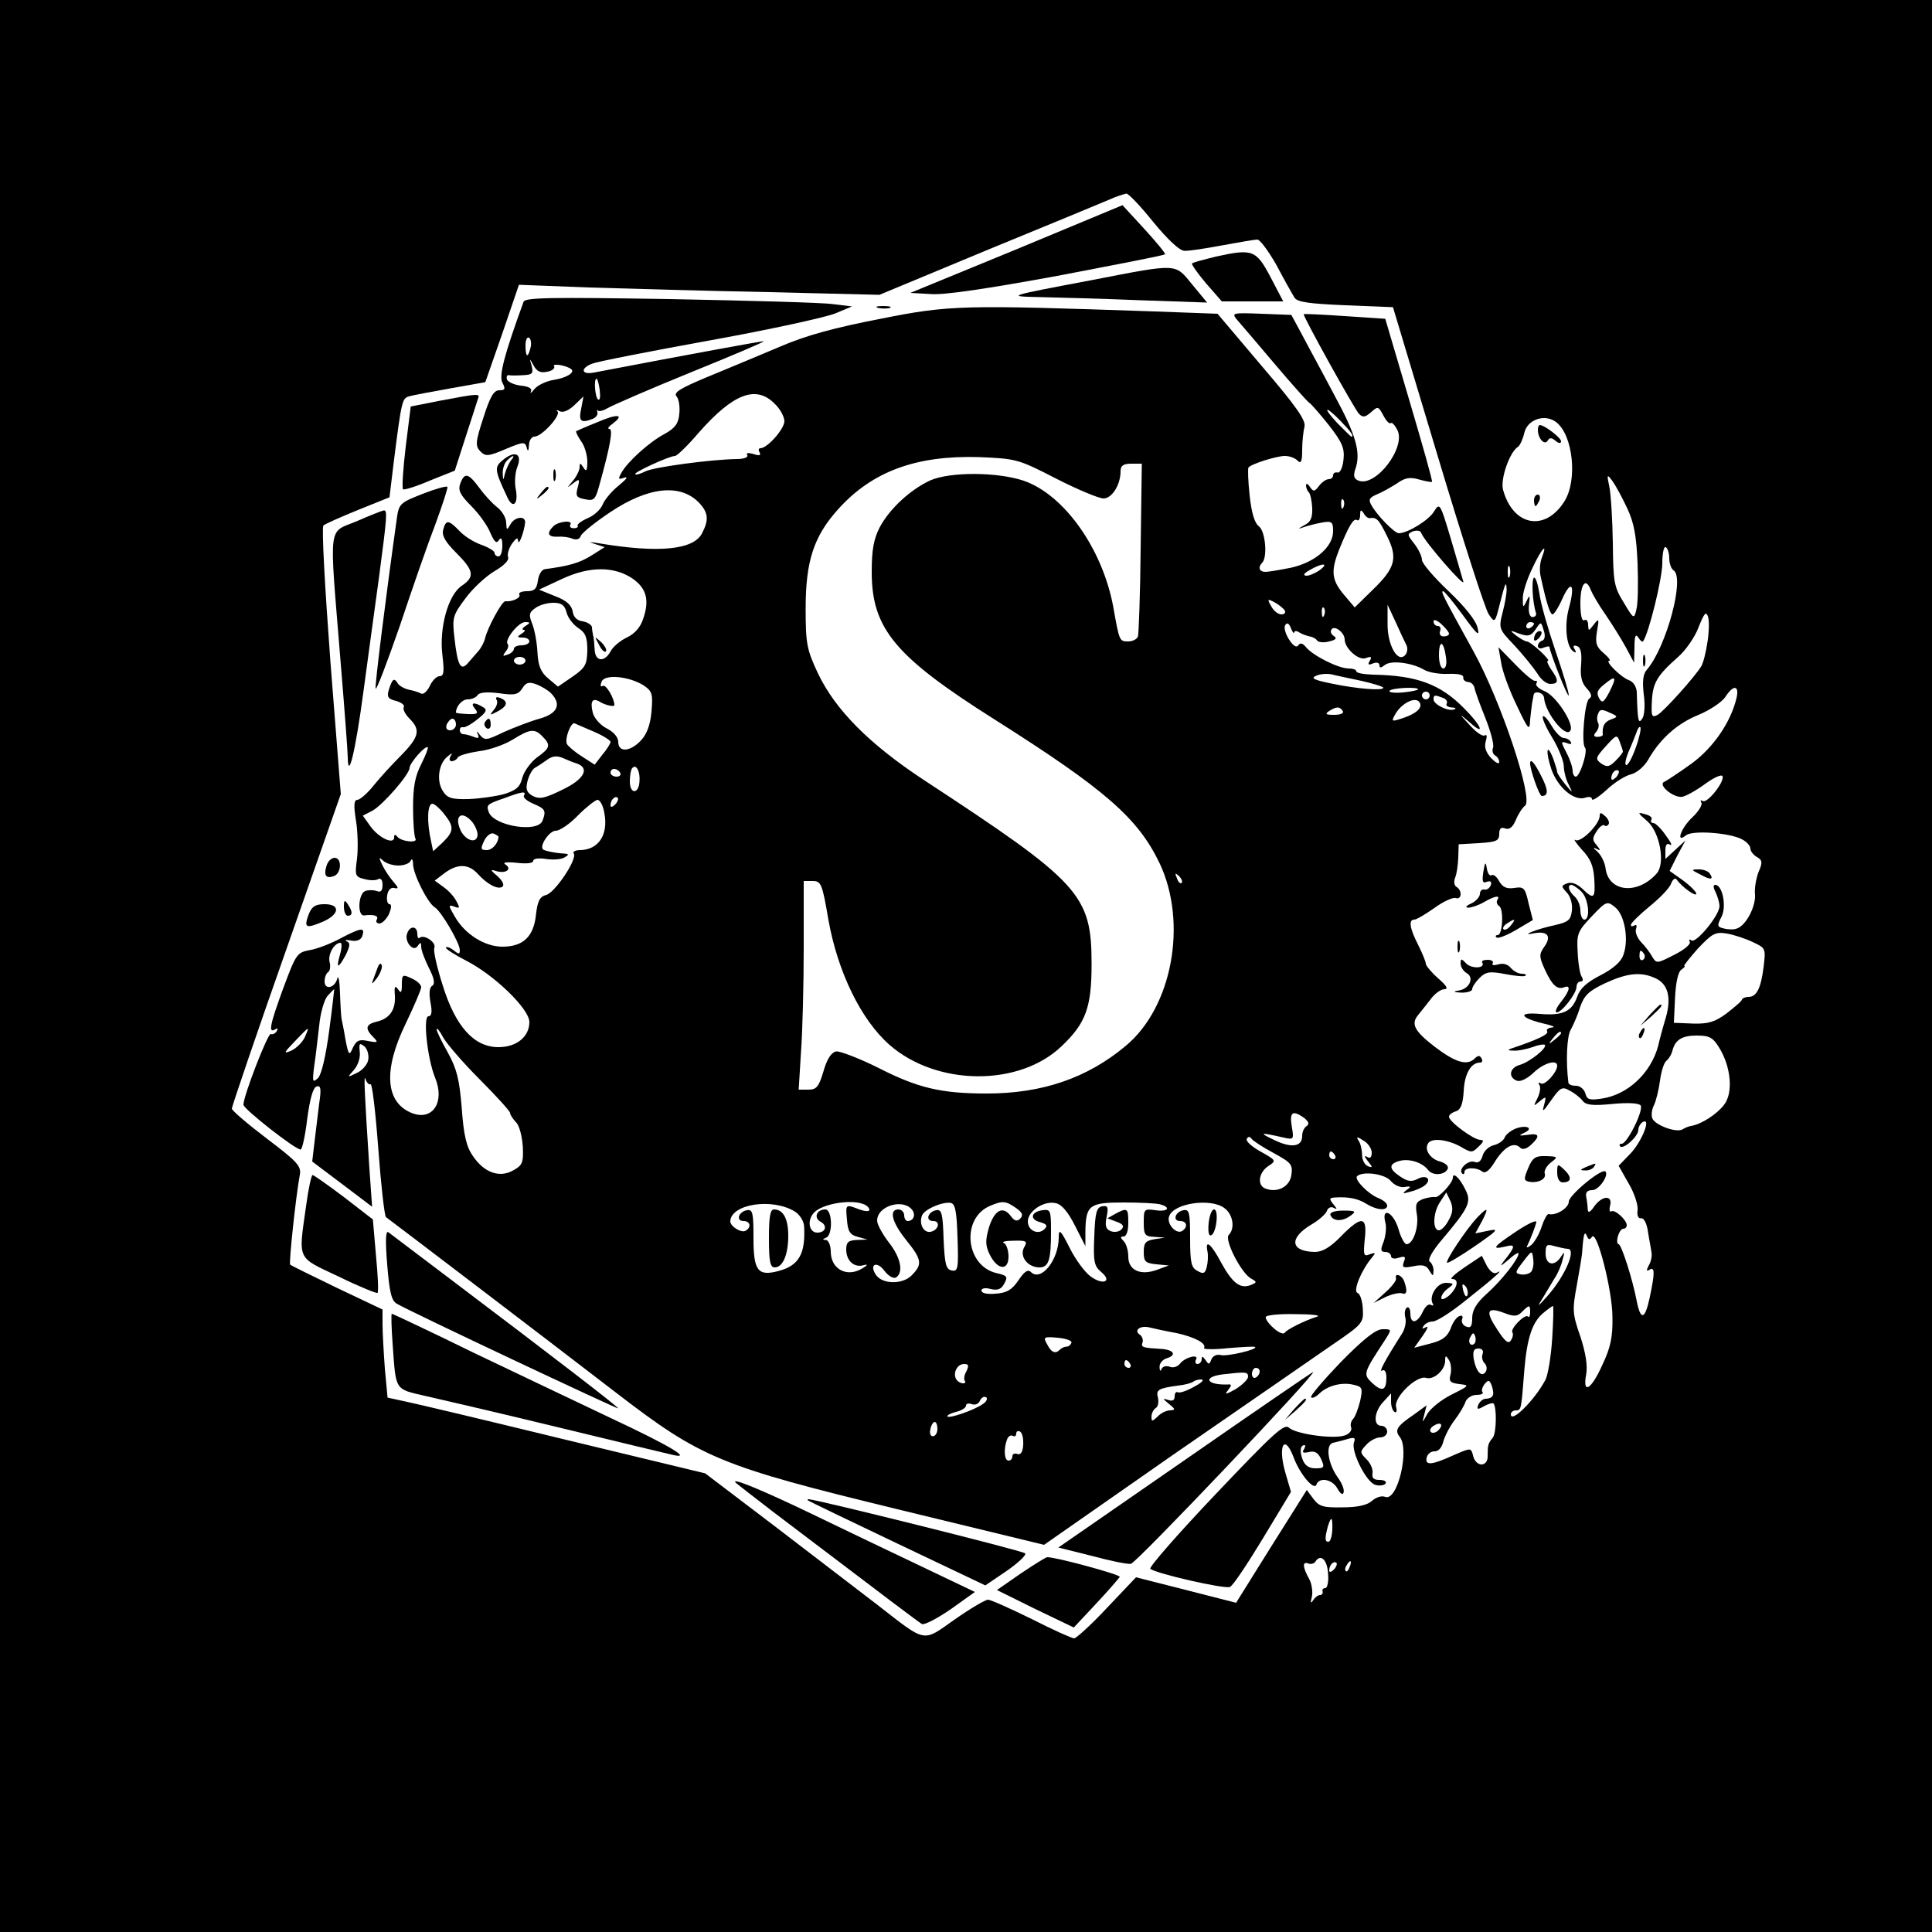 <?xml version="1.0" standalone="no"?>
<!DOCTYPE svg PUBLIC "-//W3C//DTD SVG 20010904//EN"
 "http://www.w3.org/TR/2001/REC-SVG-20010904/DTD/svg10.dtd">
<svg version="1.0" xmlns="http://www.w3.org/2000/svg"
 width="500pt" height="500pt" viewBox="0 0 500 500"
 preserveAspectRatio="xMidYMid meet">
<g transform="translate(0,500) scale(0.1,-0.1)"
fill="#000000" stroke="none">
<path d="M0 2500 l0 -2500 2500 0 2500 0 0 2500 0 2500 -2500 0 -2500 0 0
-2500z m2985 1925 c37 -45 68 -74 80 -74 11 -1 55 6 98 14 43 8 84 15 91 15 7
0 29 -30 50 -67 20 -38 41 -75 46 -83 7 -12 38 -16 132 -20 l123 -5 116 -386
c64 -213 123 -397 132 -409 15 -22 16 -22 27 21 15 60 18 67 19 46 1 -10 -4
-38 -10 -61 -11 -43 -10 -44 31 -87 22 -24 48 -56 58 -71 9 -16 24 -28 34 -28
22 0 23 9 2 38 -8 12 -12 22 -8 22 4 0 -5 11 -20 25 -15 14 -30 25 -35 25 -4
0 -16 7 -27 15 -18 14 -17 15 8 5 23 -8 30 -6 42 11 14 21 14 21 21 -2 5 -14
3 -25 -4 -27 -6 -2 -11 -8 -11 -14 0 -6 7 -8 15 -4 8 3 15 4 15 2 0 -12 49
-137 50 -125 0 8 -16 61 -35 116 -19 56 -38 122 -41 147 -4 25 -10 43 -14 41
-7 -4 -4 -64 5 -91 2 -6 -2 -11 -9 -11 -7 0 -11 12 -9 31 3 26 2 28 -6 11 -9
-19 -10 -18 -10 5 -1 14 10 49 24 78 24 52 42 72 25 28 -5 -13 -6 -34 -3 -47
16 -74 25 -99 31 -99 4 0 16 19 26 42 23 50 33 34 16 -27 -12 -45 -6 -100 12
-111 7 -5 8 -2 3 6 -5 8 -3 11 6 8 10 -3 13 -18 11 -47 -3 -30 1 -48 14 -62
13 -14 15 -22 7 -27 -12 -7 -21 -117 -11 -127 8 -8 -13 -75 -24 -75 -4 0 -8 7
-8 15 0 9 -7 30 -16 47 -15 29 -15 30 1 25 9 -4 14 -3 10 3 -3 6 -12 10 -18
10 -7 0 -21 14 -31 31 -10 17 -20 28 -23 25 -3 -3 7 -27 23 -53 16 -26 30 -60
31 -74 0 -15 6 -38 13 -50 11 -23 11 -23 -9 1 -11 14 -21 28 -21 32 0 4 -5 19
-10 34 -17 44 -21 21 -5 -27 17 -48 60 -84 89 -73 9 3 16 1 16 -4 0 -6 17 5
38 24 20 19 49 37 63 40 15 4 33 19 44 37 31 55 76 95 131 117 29 12 60 33 69
46 21 33 37 31 29 -3 -15 -62 -59 -127 -116 -169 -32 -23 -64 -44 -70 -47 -20
-7 23 -43 46 -39 10 2 37 17 60 34 22 16 42 25 44 19 5 -15 -40 -71 -51 -64
-6 3 -7 2 -4 -4 4 -5 -7 -23 -23 -38 -30 -28 -44 -69 -17 -47 16 14 113 7 145
-10 12 -6 22 -17 22 -24 0 -7 8 -17 17 -22 14 -8 15 -14 4 -39 -6 -16 -11 -42
-9 -58 2 -31 -23 -80 -47 -88 -7 -3 -22 -3 -33 0 -18 4 -19 7 -7 30 14 26 3
83 -16 83 -6 0 -5 -8 1 -19 5 -11 10 -27 10 -36 0 -24 -60 -96 -72 -89 -6 4
-8 3 -5 -3 4 -6 -14 -21 -40 -34 -45 -23 -46 -23 -57 -5 -6 11 -19 28 -29 38
-10 11 -16 26 -13 34 3 9 1 12 -4 9 -6 -3 -10 -3 -9 2 0 4 22 26 49 48 27 22
52 48 55 59 4 10 10 15 14 10 14 -20 51 -46 51 -37 0 5 -16 21 -35 35 l-34 24
20 40 21 39 -26 -24 -26 -24 0 22 c0 15 4 20 12 15 7 -4 2 7 -11 24 -12 18
-27 32 -32 32 -6 0 -8 4 -5 9 3 5 -4 11 -17 14 -20 6 -20 4 6 -18 33 -29 47
-109 25 -135 -50 -57 -126 -49 -133 14 -2 15 -12 34 -22 43 -10 8 -11 11 -3 7
13 -7 13 -5 2 9 -12 13 -11 19 1 37 7 11 16 17 19 14 3 -3 8 -2 11 3 3 4 -1
14 -9 21 -11 10 -14 10 -14 0 -1 -22 -49 -70 -63 -62 -6 4 1 -7 17 -25 22 -23
30 -42 32 -76 3 -51 -1 -54 -31 -25 -14 13 -28 18 -39 14 -16 -6 -16 -8 -1
-24 10 -11 15 -30 13 -47 -3 -24 -9 -29 -43 -37 -48 -10 -97 -30 -53 -21 34 6
44 -9 24 -36 -13 -19 -13 -25 2 -58 19 -41 32 -53 50 -46 18 7 15 -9 -9 -39
-11 -14 -16 -26 -10 -26 13 0 51 49 51 66 0 8 5 14 11 14 6 0 7 5 2 13 -4 6
-9 35 -10 63 -3 47 0 54 36 92 38 40 40 41 61 24 25 -20 36 -85 21 -124 -6
-18 -28 -36 -59 -52 -35 -18 -53 -34 -60 -55 -14 -39 -37 -50 -97 -45 -58 5
-52 -10 10 -25 22 -5 32 -9 22 -10 -10 -1 -16 -5 -13 -10 5 -8 -26 -22 -94
-45 -9 -3 -7 -5 7 -5 12 -1 34 4 49 9 15 6 29 8 32 6 7 -8 -40 -45 -65 -52
-26 -7 -31 -32 -7 -41 9 -3 26 5 43 21 26 25 61 35 61 18 0 -17 -32 -52 -42
-46 -7 4 -8 2 -4 -4 4 -6 1 -22 -5 -34 -11 -22 -11 -22 6 -8 17 14 17 13 11
-10 -6 -20 -2 -17 18 12 24 34 29 37 49 25 12 -6 27 -18 33 -26 8 -11 27 -13
77 -8 42 4 69 2 73 -4 8 -13 -35 -99 -49 -99 -6 0 -7 -3 -4 -7 9 -8 47 26 47
43 0 7 5 16 11 20 24 14 -2 -51 -32 -82 l-30 -31 26 -46 c15 -25 25 -57 23
-69 -2 -14 2 -22 9 -21 7 2 15 -13 18 -35 3 -20 8 -44 9 -53 2 -9 -1 -24 -7
-34 -7 -13 -6 -16 2 -11 14 9 14 -9 0 -74 -12 -55 -23 -58 -33 -8 -11 58 -40
148 -47 148 -4 0 -5 9 -2 20 3 11 9 20 14 20 5 0 9 4 9 9 0 14 -31 42 -40 36
-4 -3 -6 4 -3 15 7 28 -21 26 -41 -2 -11 -16 -16 -18 -17 -8 0 8 -2 23 -4 33
-2 11 3 17 16 17 17 0 43 38 34 48 -9 10 -95 -61 -95 -78 0 -16 -33 -37 -52
-32 -4 1 -12 -14 -18 -32 -6 -19 -18 -40 -27 -48 -9 -7 -14 -8 -11 -3 8 16 21
49 24 62 1 7 -22 -4 -52 -24 -60 -40 -66 -48 -28 -39 27 7 27 1 -5 -39 -11
-14 -7 -12 12 4 15 14 27 21 27 17 0 -14 -43 -69 -82 -104 -27 -24 -38 -43
-38 -63 0 -22 -4 -27 -16 -22 -8 3 -13 12 -10 19 3 7 0 11 -7 8 -7 -2 -18 -17
-23 -33 -9 -21 -21 -30 -52 -38 l-42 -11 22 31 c12 17 16 27 8 22 -9 -5 -11
-4 -6 3 4 7 15 12 24 12 10 0 49 25 87 56 71 56 101 83 78 70 -7 -4 -17 4 -25
18 l-13 26 -45 -30 c-25 -17 -39 -30 -32 -30 19 0 14 -23 -8 -43 -11 -9 -20
-12 -20 -6 0 7 8 18 18 25 16 12 15 13 -6 14 -23 0 -45 -35 -34 -54 3 -5 1 -6
-5 -3 -6 4 -15 -5 -21 -18 -14 -30 -32 -33 -32 -4 0 11 -4 18 -9 15 -5 -3 -7
-15 -4 -26 3 -11 -1 -30 -9 -42 -44 -69 -61 -101 -51 -95 6 4 11 -3 11 -18 0
-34 -11 -38 -37 -14 -24 23 -23 25 34 112 17 27 17 27 -7 27 -17 0 -48 -24
-108 -85 -45 -47 -80 -88 -77 -91 3 -4 13 1 22 10 21 20 58 30 89 22 22 -5 23
-9 16 -42 -5 -20 -13 -41 -18 -46 -6 -6 -8 -16 -5 -23 2 -7 -5 -16 -17 -20
-31 -10 -127 4 -144 20 -12 12 -40 -14 -190 -172 -97 -102 -173 -189 -169
-193 13 -12 192 -53 206 -47 7 2 45 59 85 125 l73 121 -14 48 c-21 71 -3 105
21 41 16 -43 53 -87 59 -70 7 20 41 14 54 -10 8 -14 14 -18 16 -11 3 7 -4 25
-16 41 -25 36 -31 84 -11 88 8 2 25 6 38 10 17 5 21 3 16 -9 -8 -23 32 -104
56 -110 11 -3 23 -1 26 4 3 5 -4 9 -16 9 -15 0 -20 5 -18 17 2 10 -5 26 -15
36 -18 18 -18 20 -1 38 9 10 25 19 36 19 10 0 18 7 18 15 0 8 -7 15 -15 15
-22 0 -19 37 5 62 l20 22 0 -22 c0 -11 4 -23 9 -26 5 -4 7 3 4 13 -6 25 54 83
78 75 20 -6 49 21 49 44 0 15 2 15 10 2 5 -8 7 -25 4 -37 -5 -18 -1 -22 23
-25 27 -3 26 -4 -20 -27 -26 -13 -54 -35 -63 -50 -14 -25 -14 -25 -8 -2 l6 24
-33 -24 c-44 -30 -50 -40 -37 -57 27 -32 -5 -168 -37 -156 -9 4 -24 -1 -34
-10 -12 -11 -37 -17 -76 -17 -50 -1 -61 2 -76 22 l-17 23 -44 -70 c-24 -38
-65 -103 -91 -145 l-48 -77 -129 33 -130 33 -75 -79 c-41 -44 -80 -79 -85 -79
-6 0 -55 22 -110 50 -55 27 -106 50 -113 50 -7 0 -46 -23 -86 -51 -85 -60 -72
-62 -202 39 -48 37 -167 128 -265 203 l-179 136 -365 88 c-201 49 -386 93
-411 98 l-46 10 -7 75 c-3 41 -6 93 -6 114 l0 39 -118 56 c-64 31 -119 58
-121 60 -4 3 15 180 25 233 4 22 -7 34 -85 93 -50 38 -91 73 -91 78 0 5 63
191 141 412 l141 402 -27 344 c-14 189 -23 347 -18 351 4 4 45 22 89 40 l82
33 11 91 c20 159 22 165 39 170 9 3 58 12 108 21 l90 16 44 126 43 126 181 -7
c100 -3 309 -9 466 -12 l286 -7 279 116 c154 63 296 122 315 130 19 9 40 15
45 16 6 0 37 -33 70 -74z m1043 -518 c43 -34 55 -149 21 -204 -50 -80 -133
-65 -159 29 -8 27 17 99 39 112 5 4 12 19 16 36 8 35 54 50 83 27z m183 -222
c18 -38 24 -72 27 -143 2 -51 1 -105 -3 -119 -6 -26 -7 -26 -33 18 -25 40 -27
53 -28 154 -1 61 -5 126 -9 145 -7 33 -6 34 8 15 8 -11 25 -42 38 -70z m109
-130 c0 -13 5 -27 11 -31 30 -18 -18 -197 -68 -256 -11 -12 -13 -30 -9 -65 4
-27 2 -55 -4 -63 -10 -15 -12 -6 -14 69 -1 14 -9 27 -21 31 -21 8 -63 50 -50
50 4 0 -2 9 -15 20 -19 16 -22 26 -17 56 6 33 5 35 -8 18 -14 -18 -14 -18 -15
-1 0 10 -4 15 -10 12 -6 -4 -10 13 -10 44 0 50 14 68 27 34 4 -10 20 -38 37
-62 17 -25 41 -63 53 -85 l22 -41 1 40 c0 29 3 36 10 25 5 -8 10 -12 12 -10
15 20 50 163 50 202 0 26 4 45 9 42 5 -3 9 -16 9 -29z m-413 -47 c-3 -7 -5 -2
-5 12 0 14 2 19 5 13 2 -7 2 -19 0 -25z m512 -169 c-4 -27 -11 -55 -16 -63
-16 -27 -97 -117 -113 -126 -15 -8 -17 -4 -15 34 2 49 14 68 67 115 20 17 45
53 54 78 14 35 19 42 24 28 4 -10 3 -40 -1 -66z m-449 47 c0 -3 -4 -8 -10 -11
-5 -3 -10 -1 -10 4 0 6 5 11 10 11 6 0 10 -2 10 -4z m195 -177 c-15 -28 -19
-30 -27 -15 -7 13 -4 21 14 35 30 25 33 20 13 -20z m4 -71 c-17 -6 -23 -18
-21 -39 1 -3 -6 -6 -13 -6 -11 0 -12 4 -4 13 6 7 8 17 5 23 -3 5 -4 16 0 24 4
12 10 12 29 3 23 -10 23 -11 4 -18z m65 -71 c-9 -26 -20 -47 -25 -47 -5 0 -2
15 5 33 8 17 17 41 21 51 3 10 8 17 10 14 3 -2 -2 -26 -11 -51z m-34 -12 c0
-3 -9 -14 -19 -24 -16 -16 -22 -17 -37 -7 -16 12 -15 15 12 45 27 30 29 31 36
11 4 -11 8 -22 8 -25z m-18 -67 c-7 -7 -12 -8 -12 -2 0 6 3 14 7 17 3 4 9 5
12 2 2 -3 -1 -11 -7 -17z m-90 -295 c19 -17 25 -73 8 -73 -5 0 -10 11 -10 24
0 13 -7 29 -15 36 -15 13 -20 30 -8 30 3 0 15 -7 25 -17z m444 -131 c34 -16
34 -16 28 -66 -7 -54 -18 -76 -39 -76 -8 0 -15 -3 -17 -7 -1 -5 -20 -20 -40
-36 -30 -22 -47 -27 -86 -26 l-50 2 3 65 c2 40 8 68 17 73 7 5 10 9 7 9 -3 0
13 20 35 45 37 39 45 44 75 39 18 -3 48 -13 67 -22z m-281 -31 c3 -5 2 -12 -3
-15 -5 -3 -9 1 -9 9 0 17 3 19 12 6z m30 -63 c32 -15 41 -50 26 -102 -7 -23
-16 -56 -20 -74 -19 -69 -78 -125 -145 -135 -32 -5 -39 -3 -43 13 -3 11 -14
20 -24 20 -11 0 -19 3 -20 8 -7 55 -4 121 6 137 6 11 18 37 24 58 11 31 22 42
64 62 58 27 94 31 132 13z m-245 -142 c0 -2 -8 -10 -17 -17 -16 -13 -17 -12
-4 4 13 16 21 21 21 13z m409 -37 c31 -50 37 -117 13 -148 -18 -24 -59 -51
-86 -55 -6 -1 -16 -5 -22 -9 -16 -9 -71 11 -78 29 -3 9 -1 24 5 35 5 11 12 39
15 62 3 23 10 47 17 52 7 6 13 17 15 25 7 29 25 40 63 40 33 0 42 -5 58 -31z
m-329 -490 c12 20 53 -138 53 -208 1 -51 -5 -79 -26 -123 -29 -65 -52 -78 -42
-25 4 22 -1 55 -15 98 -21 60 -21 69 -9 134 7 39 14 79 14 90 3 41 6 51 12 36
4 -10 7 -10 13 -2z m-62 -31 c22 -2 -8 -71 -54 -123 -26 -29 -27 -29 -10 -2 9
15 22 37 30 50 8 12 17 33 20 47 6 21 5 22 -4 8 -17 -27 -40 -22 -40 8 0 23 3
25 23 19 12 -3 28 -7 35 -7z m-96 -60 c-5 -5 -18 -8 -27 -6 -15 3 -14 6 7 33
23 30 23 30 26 6 2 -13 -1 -28 -6 -33z m-164 -59 c-3 -8 -7 -3 -11 10 -4 17
-3 21 5 13 5 -5 8 -16 6 -23z m162 -46 c0 -9 -3 -14 -6 -10 -8 7 -46 -32 -40
-41 3 -5 1 -14 -4 -21 -6 -10 -15 -3 -35 28 -32 48 -27 60 18 43 26 -10 34 -9
46 3 19 19 21 19 21 -2z m57 -68 c-3 -46 -11 -95 -18 -107 -27 -51 -89 -113
-89 -88 0 5 6 10 13 10 14 0 14 1 22 105 7 83 21 124 49 147 12 10 23 18 25
18 2 0 1 -38 -2 -85z m-201 -12 c-10 -10 -19 5 -10 18 6 11 8 11 12 0 2 -7 1
-15 -2 -18z m21 -27 c-3 -7 -1 -18 5 -24 6 -6 7 -16 3 -22 -10 -16 -25 0 -31
33 -3 20 0 27 12 27 10 0 14 -6 11 -14z m26 -108 c-2 -5 -10 -8 -18 -8 -7 0
-15 -7 -19 -15 -5 -13 -2 -14 15 -4 11 6 22 9 24 7 9 -9 8 -78 -2 -89 -12 -15
-13 -18 -13 -49 0 -12 -7 -20 -16 -20 -9 0 -18 9 -21 20 -6 24 -5 24 -51 4
-57 -26 -74 -27 -70 -7 2 10 11 17 20 17 10 -1 19 9 23 24 3 13 16 39 29 56
13 17 26 39 29 49 4 9 16 17 28 17 12 0 19 3 16 7 -4 3 -1 13 5 21 10 12 13
11 19 -5 3 -10 5 -21 2 -25z m-141 -90 c-6 -6 -15 -8 -19 -4 -4 4 -1 11 7 16
19 12 27 3 12 -12z m-348 -50 c-5 -7 -1 -9 13 -6 15 4 24 -1 32 -18 10 -22 8
-24 -15 -24 -16 0 -27 7 -33 23 -8 21 -6 37 5 37 3 0 2 -5 -2 -12z m74 -208
c-1 -16 -5 -30 -10 -30 -9 0 -10 7 -2 38 9 30 13 28 12 -8z m-11 -112 c2 -21
-2 -38 -7 -38 -6 0 -9 -4 -7 -9 1 -5 -2 -9 -7 -9 -5 0 -13 -6 -18 -14 -6 -9
-7 -6 -3 9 3 12 0 33 -6 45 -18 32 -19 47 -4 42 7 -3 15 -1 19 4 13 22 31 6
33 -30z m15 10 c-7 -7 -12 -8 -12 -2 0 14 12 26 19 19 2 -3 -1 -11 -7 -17z
m41 7 c-3 -9 -8 -14 -10 -11 -3 3 -2 9 2 15 9 16 15 13 8 -4z"/>
<path d="M2631 4355 l-275 -113 53 -3 c34 -3 147 14 327 47 151 29 277 53 279
56 2 2 -22 31 -53 65 l-57 62 -274 -114z"/>
<path d="M3147 4336 c-32 -8 -60 -15 -62 -18 -2 -2 14 -25 36 -51 l41 -47 79
0 80 0 -33 63 c-37 70 -46 74 -141 53z"/>
<path d="M2825 4275 c-222 -42 -223 -42 -130 -44 44 -1 159 -4 255 -8 l174 -6
-38 46 c-46 56 -34 56 -261 12z"/>
<path d="M1355 4219 c-50 -137 -64 -191 -55 -209 9 -17 7 -20 -8 -20 -14 0
-24 -17 -41 -71 -21 -64 -21 -73 -8 -87 14 -14 21 -13 66 6 45 19 50 19 54 4
3 -12 5 -10 6 6 0 12 7 22 14 22 19 0 69 55 60 65 -5 4 -2 5 5 1 8 -5 23 1 38
15 l24 23 -6 -32 c-7 -32 -1 -38 30 -26 8 3 14 11 12 17 -1 7 -1 9 1 5 3 -4
14 -1 26 6 12 7 108 49 214 92 106 43 191 79 190 81 -2 1 -188 -33 -439 -81
-34 -7 -37 11 -5 23 12 5 149 32 304 60 155 28 301 60 325 70 l43 18 -50 6
c-27 4 -218 9 -422 13 -311 5 -374 4 -378 -7z m18 -119 c-7 -28 -13 -25 -13 6
0 14 4 23 9 20 5 -3 7 -15 4 -26z m43 -62 c13 2 21 9 18 14 -6 9 34 2 45 -8 9
-8 -13 -22 -45 -27 -20 -3 -43 -14 -51 -24 -8 -10 -12 -13 -9 -6 4 7 -5 13
-26 15 -17 2 -33 9 -36 16 -2 7 0 12 5 11 4 -1 21 -1 36 0 24 1 28 4 23 24 -6
21 -6 21 5 1 8 -15 18 -20 35 -16z m136 -47 c2 -17 1 -28 -4 -25 -8 5 -12 54
-4 54 2 0 6 -13 8 -29z"/>
<path d="M2273 4203 c9 -2 23 -2 30 0 6 3 -1 5 -18 5 -16 0 -22 -2 -12 -5z"/>
<path d="M2279 4175 c-119 -23 -193 -43 -260 -72 -52 -22 -136 -57 -187 -78
-72 -30 -90 -41 -81 -51 6 -7 9 -27 7 -45 -2 -25 -11 -37 -38 -52 -40 -21 -97
-73 -112 -101 -9 -16 -8 -18 8 -12 11 3 4 -5 -14 -20 -19 -15 -37 -37 -42 -49
-5 -13 -22 -29 -39 -36 -16 -7 -28 -16 -26 -19 2 -4 -2 -7 -10 -7 -8 0 -12 4
-9 9 8 13 -31 9 -44 -4 -18 -18 -14 -28 11 -27 12 1 29 -1 38 -5 10 -4 19 -2
22 7 3 8 38 36 77 62 99 66 182 74 230 23 23 -25 25 -43 7 -78 -22 -43 -112
-52 -267 -26 -26 4 -28 4 -10 -2 l25 -8 -35 -22 c-30 -19 -59 -27 -120 -35 -8
-1 -16 -14 -18 -30 -3 -21 -9 -27 -28 -27 -14 0 -23 -4 -20 -9 5 -8 -19 -19
-36 -17 -9 1 -47 -70 -53 -97 -2 -9 -10 -24 -17 -32 -7 -8 -19 -22 -27 -31
-19 -22 -27 -6 -35 66 -6 52 -4 58 29 102 19 26 53 57 75 70 24 14 38 28 35
36 -3 8 2 23 10 35 11 15 15 17 16 7 1 -15 16 25 18 48 1 18 -27 15 -38 -5 -9
-16 -10 -16 -11 4 0 12 -10 30 -23 40 -13 10 -34 33 -47 51 -28 38 -38 40 -49
10 -6 -17 0 -29 29 -58 20 -20 42 -51 49 -69 10 -23 16 -29 22 -19 6 9 9 4 9
-14 0 -16 -4 -28 -10 -28 -5 0 -10 4 -10 9 0 5 -15 14 -34 21 -18 6 -44 22
-56 35 -29 30 -36 31 -43 4 -4 -15 5 -31 34 -60 46 -46 48 -62 14 -85 -35 -23
-59 -109 -50 -180 5 -43 4 -54 -8 -54 -7 0 -19 -12 -25 -26 -7 -14 -17 -22
-22 -19 -5 3 -20 8 -32 10 -12 3 -25 10 -29 17 -9 15 -14 11 -23 -18 -5 -17
-2 -23 19 -28 14 -4 23 -11 20 -16 -3 -5 3 -18 15 -30 29 -29 25 -47 -22 -95
-24 -24 -56 -59 -72 -79 -16 -20 -35 -36 -41 -36 -9 0 -10 -14 -4 -52 5 -29 6
-74 3 -100 -6 -44 -5 -47 19 -53 14 -4 31 -4 36 0 7 3 11 -3 11 -15 0 -16 -5
-20 -15 -16 -8 3 -22 3 -30 0 -18 -7 -21 -66 -2 -63 25 3 38 -1 32 -11 -3 -5
0 -10 7 -10 7 0 18 11 25 25 6 15 7 25 1 25 -5 0 -8 10 -6 23 2 13 9 21 18 19
12 -3 12 0 -1 15 -9 10 -22 29 -29 43 -10 21 -10 23 1 13 7 -7 25 -13 40 -13
15 0 30 6 32 13 3 6 6 2 6 -10 1 -27 38 -100 56 -111 16 -9 65 -92 65 -111 0
-11 -3 -11 -15 -1 -9 7 -18 11 -21 8 -2 -3 21 -18 52 -34 73 -37 164 -125 164
-159 0 -38 -33 -65 -80 -65 -63 0 -111 53 -144 159 -15 47 -25 90 -22 98 6 14
-27 36 -38 26 -3 -3 -6 1 -6 10 0 21 -19 22 -26 2 -9 -21 16 -51 27 -33 7 10
9 10 9 -2 0 -9 9 -33 20 -55 14 -27 16 -41 9 -46 -8 -4 -9 -20 -5 -43 5 -25 3
-36 -5 -36 -15 0 -3 -110 17 -159 26 -63 -6 -112 -59 -92 -70 27 -76 111 -17
232 22 46 40 88 40 94 0 7 -11 17 -25 23 -23 11 -25 10 -25 -16 0 -21 -2 -24
-10 -12 -8 11 -10 7 -8 -17 2 -36 -13 -59 -47 -67 -29 -7 -31 -18 -9 -40 14
-14 12 -15 -14 -10 -23 5 -30 1 -39 -18 -9 -21 -11 -20 -19 22 -4 25 -9 48
-10 53 -1 4 -3 33 -4 65 -1 31 -4 50 -7 40 -6 -25 -33 -31 -33 -8 0 10 4 21 9
24 5 3 7 15 4 26 -5 20 12 50 28 50 4 0 4 -13 -1 -30 -11 -38 -5 -38 15 -1 11
23 12 31 2 35 -6 4 -2 4 11 2 14 -3 25 1 29 10 9 25 -1 24 -53 -3 -27 -15 -64
-29 -83 -32 -32 -6 -35 -10 -67 -96 -36 -98 -40 -120 -22 -109 7 4 8 3 4 -5
-4 -6 -11 -9 -15 -7 -7 5 -71 -160 -71 -183 0 -11 134 -116 148 -116 4 0 12
36 17 79 7 52 15 81 24 84 11 4 13 -5 7 -44 -3 -27 -9 -72 -12 -99 l-6 -51 77
-58 78 -59 -7 99 c-13 200 -15 249 -10 231 3 -9 9 -15 13 -13 4 3 13 -72 20
-167 7 -94 16 -174 20 -177 10 -7 412 -313 595 -454 221 -170 269 -190 729
-302 l379 -92 331 231 c183 126 369 255 414 286 79 54 82 57 80 93 -1 21 -7
40 -14 42 -12 5 10 59 38 92 10 12 9 13 -6 8 -16 -7 -17 -2 -13 39 7 60 -8 62
-62 7 -27 -28 -48 -40 -67 -40 -64 1 -68 36 -9 71 19 11 37 27 40 35 3 9 11
12 18 8 9 -5 9 -3 -1 9 -12 15 -11 17 5 18 35 2 59 -3 81 -17 26 -16 53 -18
53 -4 0 6 -10 14 -22 19 -26 10 -64 48 -56 57 15 14 72 6 87 -12 9 -11 25 -18
36 -16 17 3 18 1 5 -8 -12 -9 -10 -10 10 -4 14 3 31 11 37 16 20 16 4 29 -18
17 -16 -8 -26 -7 -45 6 -29 19 -31 32 -4 40 25 8 61 -3 76 -23 12 -16 45 -13
51 4 2 7 -7 14 -20 18 -25 6 -42 31 -31 47 9 15 50 10 83 -8 29 -17 31 -17 48
0 13 12 14 17 4 17 -17 0 -81 47 -81 60 0 5 8 11 18 14 12 4 18 18 20 52 2 45
19 74 42 74 6 0 8 5 4 11 -4 8 -9 8 -17 0 -20 -20 -50 -11 -104 30 -53 41 -62
59 -43 82 6 7 19 24 31 39 11 16 28 28 37 28 11 0 6 9 -16 28 -18 16 -32 33
-32 38 0 5 -9 27 -20 49 -22 43 -25 65 -10 65 6 0 29 14 52 30 23 17 48 28 55
26 16 -6 18 20 2 29 -6 4 -7 14 -3 24 4 9 7 32 8 51 l1 35 53 3 c45 3 52 6 52
24 0 14 5 18 15 14 11 -4 20 3 28 22 6 15 17 32 24 37 22 17 -62 270 -134 400
-80 145 -85 155 -78 155 3 0 26 -28 51 -62 37 -51 44 -57 38 -33 -4 19 -33 55
-75 95 -38 36 -69 72 -69 81 0 9 -9 28 -20 42 -18 23 -19 25 -3 32 10 3 19 2
21 -4 7 -21 115 -145 109 -126 -3 11 -18 62 -33 113 -27 90 -28 92 -43 68 -13
-22 -68 -56 -91 -56 -11 0 -57 47 -71 73 -8 14 -5 19 13 27 13 5 36 18 52 28
22 16 35 18 59 11 17 -5 32 -7 33 -6 2 2 -25 97 -59 212 l-62 210 -105 7 c-57
4 -105 6 -106 5 -3 -4 132 -247 143 -258 10 -10 16 -9 31 4 18 16 19 16 32 -8
7 -14 16 -23 19 -20 3 3 10 -4 17 -17 24 -45 -55 -149 -100 -132 -12 5 -14 12
-9 28 16 44 3 89 -54 194 -31 59 -70 130 -84 157 l-27 50 -78 3 c-74 3 -77 2
-63 -15 9 -10 53 -62 98 -115 45 -53 85 -98 89 -100 4 -2 26 -27 50 -57 36
-46 42 -61 39 -90 -2 -21 -9 -35 -15 -34 -7 2 -12 -2 -12 -7 0 -6 -5 -10 -11
-10 -7 0 -18 -8 -25 -17 -12 -16 -15 -16 -24 -3 -5 8 -10 10 -10 4 0 -6 3 -14
7 -18 4 -3 8 -22 9 -40 1 -26 -4 -37 -20 -45 -18 -10 -18 -11 -1 -5 11 4 32 9
48 12 24 4 27 1 27 -23 0 -40 -46 -80 -108 -94 -29 -6 -60 -11 -67 -11 -16 0
-20 12 -9 23 15 14 9 82 -8 95 -11 8 -19 34 -24 80 -4 37 -5 69 -3 72 6 9 73
30 94 30 12 0 26 -5 33 -12 9 -9 12 -3 12 28 0 21 3 48 6 60 4 16 -21 52 -110
156 l-115 136 -163 6 c-497 17 -529 17 -709 -19z m-274 -220 c14 -13 25 -34
25 -45 0 -20 -44 -70 -62 -70 -5 0 -6 -5 -2 -11 4 -8 -1 -9 -16 -4 -14 4 -20
3 -16 -3 3 -5 -8 -10 -27 -10 -68 -1 -216 -21 -237 -32 -12 -6 -24 -10 -26 -7
-5 4 88 47 103 47 5 0 33 27 62 61 89 101 148 123 196 74z m1465 -45 c27 -28
35 -40 27 -40 -1 0 -17 16 -36 35 -40 43 -32 47 9 5z m-736 -149 c55 -28 110
-51 122 -51 22 0 44 36 44 70 0 15 7 20 28 20 l27 0 -3 -217 c-1 -120 -5 -224
-7 -230 -2 -7 -14 -13 -25 -13 -23 0 -23 0 -39 90 -28 150 -127 290 -232 326
-69 23 -190 23 -241 1 -52 -24 -105 -73 -131 -121 -16 -31 -21 -59 -21 -116 0
-147 60 -219 318 -382 286 -181 371 -255 427 -372 73 -154 33 -373 -88 -473
-99 -83 -216 -123 -359 -123 -118 0 -178 14 -280 66 -50 25 -100 44 -110 43
-13 -3 -24 -20 -33 -52 -12 -40 -18 -47 -39 -47 l-25 0 6 98 c4 53 7 175 7
270 l0 172 23 0 c22 0 25 -7 41 -101 24 -134 84 -258 158 -323 122 -107 336
-109 446 -3 62 59 77 100 77 212 0 180 -29 211 -435 477 -141 93 -228 181
-273 275 -29 62 -32 77 -32 168 0 123 21 187 84 257 88 98 202 140 365 135 96
-4 101 -5 200 -56z m743 -73 c-3 -8 -6 -5 -6 6 -1 11 2 17 5 13 3 -3 4 -12 1
-19z m67 -29 c19 3 24 -3 45 -45 29 -58 23 -83 -37 -141 l-46 -45 -28 33 c-32
38 -34 61 -13 115 26 64 38 84 47 78 4 -3 8 3 8 13 0 14 2 15 9 5 4 -8 11 -13
15 -13z m-128 -134 c-11 -8 -27 -15 -35 -15 -10 1 -7 6 9 15 33 19 50 18 26 0z
m-1778 -23 c35 -25 43 -55 27 -102 -7 -23 -22 -40 -43 -50 -17 -8 -36 -24 -42
-36 -16 -29 -40 -26 -41 5 -1 14 -2 31 -4 36 -1 6 -3 15 -3 22 -1 6 -12 13
-24 15 -15 2 -24 11 -26 26 -3 16 -16 28 -45 39 l-42 17 60 28 c71 33 135 33
183 0z m1687 -82 c3 -6 -1 -10 -9 -10 -8 0 -20 9 -26 21 -11 19 -10 20 9 10
11 -6 23 -16 26 -21z m-1859 -4 c3 -14 17 -32 30 -41 19 -12 24 -24 24 -58 -1
-37 -5 -45 -38 -68 l-38 -26 -25 21 c-19 16 -26 32 -28 66 -1 25 -7 58 -13 74
-10 24 -9 31 7 42 10 8 31 14 47 14 21 0 29 -6 34 -24z m1961 -8 c-3 -8 -6 -5
-6 6 -1 11 2 17 5 13 3 -3 4 -12 1 -19z m213 -78 c4 -8 2 -20 -4 -26 -20 -20
-46 29 -45 83 l0 48 21 -45 c11 -25 24 -52 28 -60z m110 30 c0 -4 -6 -7 -14
-7 -8 0 -12 6 -9 14 3 7 0 13 -6 13 -6 0 -11 5 -11 12 0 6 9 3 20 -7 11 -10
20 -21 20 -25z m-2390 20 c-8 -5 -10 -10 -5 -10 6 0 3 -5 -5 -10 -13 -8 -12
-10 3 -10 9 0 17 -4 17 -10 0 -5 -9 -10 -20 -10 -11 0 -20 -4 -20 -9 0 -5 -7
-12 -16 -15 -13 -5 -14 -4 -6 7 7 8 9 16 6 20 -10 9 27 57 45 57 14 0 14 -2 1
-10z m1989 -17 c1 5 7 5 14 0 6 -4 18 -8 26 -10 8 -1 17 -6 20 -11 3 -4 17 -6
31 -2 17 4 21 8 12 14 -7 4 -10 12 -6 17 7 12 34 -8 34 -26 0 -23 37 -56 55
-48 14 5 16 3 10 -7 -6 -10 -4 -12 8 -7 10 4 17 2 17 -5 0 -7 4 -7 14 1 16 13
70 6 101 -12 11 -7 39 -12 62 -11 26 1 41 -2 40 -9 -1 -6 4 -11 12 -12 8 0 15
-7 17 -15 1 -8 14 -43 28 -78 14 -35 23 -69 20 -77 -3 -7 -1 -16 5 -20 6 -3
11 -11 11 -17 0 -7 -9 -2 -21 10 -14 15 -18 29 -14 43 4 13 3 19 -2 16 -6 -4
-23 8 -39 26 -29 31 -29 32 -1 8 42 -38 32 -10 -14 36 -62 63 -123 85 -236 87
-24 1 -43 4 -43 9 0 4 -9 7 -20 7 -26 0 -92 33 -110 55 -9 11 -15 12 -20 5 -4
-7 -13 -2 -24 15 -9 14 -14 31 -10 37 5 8 10 5 15 -8 4 -10 8 -15 8 -11z m393
-63 c3 -18 0 -30 -7 -30 -6 0 -11 15 -11 34 0 41 12 39 18 -4z m-2382 -10 c0
-5 -7 -10 -15 -10 -8 0 -15 5 -15 10 0 6 7 10 15 10 8 0 15 -4 15 -10z m2163
-52 c31 -7 57 -15 57 -18 0 -8 -68 -3 -134 11 -45 9 -55 14 -40 20 10 5 28 6
39 4 11 -3 46 -10 78 -17z m-1857 -12 c22 -15 24 -22 20 -68 -3 -34 -12 -58
-27 -74 -28 -30 -59 -32 -59 -4 0 12 -12 26 -30 35 -16 8 -33 27 -36 41 -7 29
-1 39 18 28 14 -9 38 -14 38 -9 0 18 -22 55 -30 50 -6 -4 -7 1 -3 11 8 20 71
14 109 -10z m-240 -20 c28 -29 17 -53 -30 -66 -25 -7 -66 -23 -93 -35 -44 -21
-48 -22 -61 -7 -7 10 -10 11 -6 3 5 -11 3 -13 -10 -8 -10 4 -22 7 -27 7 -5 0
-9 5 -9 10 0 6 3 9 8 8 4 -2 21 7 37 20 24 19 27 25 15 32 -23 14 -34 12 -21
-4 10 -12 7 -15 -18 -14 -17 1 -31 2 -31 4 0 16 16 34 30 34 11 0 22 5 26 11
4 7 24 9 55 5 41 -6 50 -4 61 13 9 15 17 17 36 10 13 -5 30 -15 38 -23z m2244
10 c0 -2 -18 -6 -39 -8 -22 -2 -37 0 -35 4 5 8 74 11 74 4z m30 -16 c0 -5 -4
-10 -10 -10 -5 0 -10 5 -10 10 0 6 5 10 10 10 6 0 10 -4 10 -10z m34 -6 c9 -3
13 -10 10 -15 -3 -5 3 -9 13 -10 10 0 13 -3 6 -5 -15 -6 -53 13 -53 26 0 12 3
12 24 4z m-60 -12 c8 -13 -7 -28 -42 -40 -30 -10 -32 -10 -22 8 16 30 54 49
64 32z m-199 -22 c4 -6 -6 -10 -22 -10 -22 0 -25 2 -13 10 19 12 27 12 35 0z
m-2295 -35 c0 -8 -7 -15 -15 -15 -9 0 -12 6 -9 15 4 8 10 15 15 15 5 0 9 -7 9
-15z m358 -19 c23 -10 42 -22 42 -26 0 -4 -9 -19 -21 -33 l-20 -26 -34 22
c-19 12 -36 27 -38 32 -6 14 11 57 20 53 5 -2 27 -12 51 -22z m-134 -12 c22
-22 20 -30 -14 -54 -16 -12 -33 -35 -38 -52 -6 -25 -16 -33 -47 -43 -22 -6
-64 -12 -93 -13 -44 -1 -55 3 -66 21 -17 26 -11 71 12 89 12 10 14 10 8 1 -4
-7 -3 -13 3 -13 5 0 13 4 16 10 3 5 28 12 55 16 27 3 66 17 87 30 45 28 57 29
77 8z m-314 -72 c-16 -31 -21 -59 -21 -112 0 -39 3 -75 6 -80 8 -13 -38 -8
-47 5 -5 6 -8 6 -8 -2 0 -20 -39 -2 -61 28 l-20 28 25 13 c27 15 96 94 96 111
0 12 41 59 47 53 2 -2 -6 -22 -17 -44z m403 2 c34 -12 19 -41 -38 -68 -45 -22
-58 -25 -76 -16 -16 9 -19 17 -14 38 4 15 12 30 18 34 7 4 21 13 32 21 13 10
25 12 40 6 11 -5 28 -12 38 -15z m162 -46 c-2 -34 -25 -34 -25 0 0 16 3 32 7
35 10 10 20 -10 18 -35z m-50 22 c3 -5 -1 -10 -9 -10 -9 0 -16 5 -16 10 0 6 4
10 9 10 6 0 13 -4 16 -10z m-249 -59 c-3 -5 8 -14 24 -21 31 -13 34 -18 24
-44 -12 -32 -125 -14 -139 22 -7 19 -5 21 42 37 45 17 56 18 49 6z m236 -23
c-7 -7 -12 -8 -12 -2 0 14 12 26 19 19 2 -3 -1 -11 -7 -17z m-28 -22 c11 -56
-15 -95 -62 -96 -13 0 -21 -4 -17 -9 9 -15 -48 -100 -71 -107 -17 -4 -23 -16
-27 -52 -6 -56 -33 -82 -87 -82 -45 0 -97 32 -123 78 -17 29 -17 31 -2 26 15
-6 16 -4 6 14 -6 12 -21 28 -34 37 l-22 16 25 19 c33 25 62 25 86 -1 24 -27
52 -42 64 -34 6 4 1 15 -12 27 -19 16 -20 19 -5 14 25 -8 43 4 26 16 -10 6 0
8 29 5 25 -3 42 -1 42 5 0 6 14 8 33 5 19 -3 40 -1 48 4 12 7 12 9 -1 10 -22
1 -51 7 -55 11 -9 10 17 48 33 48 11 0 37 18 58 40 21 21 44 39 50 40 7 0 15
-15 18 -34z m-415 -2 c27 -34 26 -45 -3 -74 l-25 -23 -5 24 c-12 52 -10 99 3
99 5 0 19 -12 30 -26z m73 -21 c8 -10 14 -25 14 -33 -1 -24 -29 -17 -43 9 -19
39 1 56 29 24z m68 -38 c0 -17 -16 -35 -30 -35 -16 0 -17 3 -7 24 6 13 17 21
24 19 7 -3 13 -7 13 -8z m1768 -120 c-3 -3 -9 2 -12 12 -6 14 -5 15 5 6 7 -7
10 -15 7 -18z m-2206 -382 c-9 -67 -20 -114 -29 -123 -14 -13 -15 -10 -10 30
4 25 9 72 13 105 3 33 13 68 22 78 8 9 16 17 17 17 0 0 -5 -48 -13 -107z m-63
-17 c-6 -13 -22 -29 -35 -35 -21 -9 -20 -6 8 23 40 42 40 42 27 12z m452 -109
c44 -44 79 -83 79 -87 0 -5 7 -15 15 -24 9 -8 16 -36 18 -63 2 -42 -1 -49 -25
-62 -35 -20 -75 -6 -104 37 -17 24 -24 54 -29 124 -6 75 -13 102 -36 144 -16
28 -29 55 -29 60 1 5 8 -4 17 -21 9 -16 51 -65 94 -108z m-288 50 c-2 -12 -16
-28 -30 -34 -25 -12 -25 -12 -7 8 11 13 17 32 15 47 -2 22 -1 24 12 14 8 -7
12 -22 10 -35z m2422 -150 c12 -10 14 -16 7 -21 -7 -4 -12 -15 -12 -26 0 -28
-28 -32 -73 -10 -40 19 -37 20 25 6 26 -6 27 -5 21 29 -6 37 2 43 32 22z m-79
-91 c46 -25 50 -30 46 -57 -4 -30 -36 -47 -67 -35 -22 8 -18 41 7 58 22 14 21
15 -20 38 -23 13 -39 27 -35 33 3 6 8 6 12 0 3 -5 29 -22 57 -37z m254 1 c0
-12 -4 -16 -12 -11 -8 5 -7 0 2 -11 13 -16 13 -18 0 -13 -8 3 -15 16 -15 29 0
13 -4 30 -9 37 -7 11 -4 11 13 0 12 -7 21 -21 21 -31z m-95 -7 c3 -5 1 -10 -4
-10 -6 0 -11 5 -11 10 0 6 2 10 4 10 3 0 8 -4 11 -10z m-1397 -146 c12 -8 22
-24 23 -37 4 -71 -13 -102 -65 -116 -55 -15 -66 0 -66 85 0 65 -2 75 -17 72
-22 -4 -29 -28 -9 -28 18 0 21 -16 6 -25 -11 -7 -40 11 -40 24 1 45 109 62
168 25z m176 20 c9 -3 16 -10 16 -15 0 -5 -12 -4 -26 1 -36 14 -36 14 -32 -27
2 -30 8 -39 28 -44 l25 -7 -27 -1 c-23 -1 -28 -6 -28 -25 0 -29 21 -48 46 -40
11 3 9 -1 -5 -9 -40 -24 -81 -1 -81 44 0 16 -6 29 -12 30 -10 0 -10 2 0 6 18
7 16 73 -2 73 -23 0 -31 -22 -12 -32 18 -10 13 -28 -9 -28 -21 0 -27 31 -9 51
20 23 94 36 128 23z m128 -17 c8 -13 1 -27 -13 -27 -5 0 -9 7 -9 15 0 8 -7 15
-15 15 -25 0 -17 -33 20 -79 41 -51 43 -63 14 -92 -24 -24 -77 -23 -93 3 -17
27 4 35 23 9 10 -13 23 -21 30 -17 20 13 12 52 -19 91 -16 21 -30 46 -30 56 0
39 70 59 92 26z m116 -70 c3 -81 1 -88 -15 -85 -15 3 -18 16 -21 81 -2 66 -5
78 -19 75 -22 -4 -29 -28 -8 -28 20 0 14 -24 -7 -28 -18 -3 -30 21 -22 42 6
16 51 36 74 33 12 -2 16 -21 18 -90z m151 77 c17 -12 20 -19 11 -28 -8 -8 -15
-6 -25 8 -20 26 -42 14 -56 -32 -9 -32 -9 -45 2 -68 20 -41 49 -44 49 -6 0 17
-6 33 -12 35 -7 3 4 6 25 6 34 1 37 -1 27 -18 -12 -23 10 -51 40 -51 24 0 30
19 30 92 0 55 -1 59 -22 56 -30 -4 -34 -24 -6 -31 17 -5 20 -9 11 -18 -16 -16
-43 -4 -43 20 0 27 43 55 73 47 15 -3 32 -24 49 -58 l27 -53 0 38 c1 68 10 75
98 75 43 0 86 -2 96 -5 29 -8 19 -20 -13 -15 -29 4 -30 3 -30 -32 0 -32 3 -36
28 -37 l27 -2 -27 -4 c-23 -4 -28 -9 -28 -33 0 -25 4 -29 33 -32 l32 -3 -30
-11 c-43 -16 -75 -2 -75 34 0 15 -5 33 -12 40 -9 9 -9 12 0 12 7 0 12 14 12
35 0 39 -2 40 -33 24 l-21 -12 24 -9 c17 -6 20 -12 12 -20 -6 -6 -18 -8 -28
-4 -12 5 -15 14 -10 37 5 25 3 30 -12 27 -14 -3 -18 -16 -20 -78 -3 -66 0 -77
18 -92 30 -25 4 -35 -28 -11 -15 11 -39 44 -54 74 -23 46 -28 50 -28 27 0 -59
-46 -116 -72 -90 -8 8 -17 1 -32 -21 -17 -25 -30 -33 -59 -35 -22 -2 -37 1
-37 8 0 6 10 8 24 4 18 -4 27 -1 35 14 10 18 7 21 -19 27 -82 18 -94 144 -16
175 31 13 39 12 65 -6z m539 0 c23 -16 29 -53 12 -70 -12 -12 32 -99 58 -113
16 -9 15 -10 -2 -17 -27 -10 -47 6 -76 59 -26 49 -42 61 -35 28 2 -11 1 -29
-2 -40 -4 -17 -9 -19 -24 -10 -16 8 -19 21 -19 85 0 65 -2 75 -17 72 -22 -4
-29 -28 -9 -28 18 0 21 -16 5 -26 -16 -9 -41 20 -33 39 12 33 106 47 142 21z
m242 -281 c-35 -11 -80 -34 -85 -42 -3 -5 -16 0 -29 12 -14 12 -22 25 -20 29
3 5 38 8 77 7 40 0 65 -3 57 -6z m-365 -43 c49 -11 78 -27 71 -39 -2 -3 26 -4
62 0 37 3 68 5 70 3 9 -6 -72 -25 -88 -21 -11 3 -21 -2 -25 -11 -5 -14 -7 -14
-15 -2 -7 10 -10 11 -10 3 0 -7 -5 -13 -11 -13 -5 0 -7 5 -4 11 10 16 -28 7
-41 -10 -6 -8 -18 -12 -27 -8 -9 3 -18 1 -21 -6 -2 -7 -5 -5 -5 5 -1 9 8 20
19 23 26 8 18 22 -15 24 -48 3 -53 4 -48 17 2 6 -1 15 -6 19 -18 11 -2 25 22
20 12 -3 44 -10 72 -15z m-272 -25 c-2 -5 -7 -10 -12 -10 -5 0 -13 -3 -17 -7
-12 -13 -23 -9 -34 13 -11 19 -9 20 27 17 21 -2 37 -7 36 -13z m152 -55 c3 -5
1 -10 -4 -10 -6 0 -11 5 -11 10 0 6 2 10 4 10 3 0 8 -4 11 -10z m-424 -19 c-6
-10 -7 -21 -4 -25 3 -3 1 -6 -5 -6 -6 0 -14 5 -17 10 -10 16 2 40 20 40 12 0
13 -4 6 -19z m759 0 c0 -6 -4 -13 -10 -16 -5 -3 -10 1 -10 9 0 9 5 16 10 16 6
0 10 -4 10 -9z m-30 -14 c0 -7 -15 -21 -32 -32 -25 -14 -30 -15 -20 -3 10 13
10 16 0 15 -55 -2 -67 19 -15 26 61 7 67 7 67 -6z m-140 -26 c-19 -11 -38 -17
-42 -14 -5 2 -8 -3 -8 -11 0 -10 -6 -13 -17 -9 -15 5 -14 3 2 -10 17 -14 18
-16 3 -17 -9 0 -24 -7 -32 -16 -14 -13 -16 -14 -16 0 0 8 5 18 11 22 6 3 8 15
6 26 -6 21 0 25 51 32 19 2 36 7 40 10 3 3 12 6 21 6 9 -1 0 -9 -19 -19z
m-547 -45 c-23 -16 -85 -37 -91 -32 -2 3 7 8 22 12 14 3 26 11 26 16 0 6 7 7
15 4 9 -3 18 1 21 9 4 8 10 12 16 9 5 -3 1 -12 -9 -18z m-117 -64 c0 -10 -5
-19 -12 -19 -6 0 -9 9 -6 19 2 10 7 18 11 18 4 0 7 -8 7 -18z m222 -42 c-1
-18 -7 -26 -15 -23 -7 3 -13 0 -13 -6 0 -6 -4 -11 -10 -11 -11 0 -13 30 -4 54
3 9 10 13 15 10 5 -3 9 0 9 6 0 6 5 8 10 5 6 -4 9 -19 8 -35z"/>
<path d="M1550 3332 c6 -13 14 -21 18 -18 3 4 -2 14 -12 24 -18 16 -18 16 -6
-6z"/>
<path d="M1285 3189 c4 -5 1 -17 -7 -26 -12 -15 -11 -15 10 -4 26 14 28 26 6
35 -9 3 -12 2 -9 -5z"/>
<path d="M1255 3131 c-3 -5 -1 -12 5 -16 5 -3 10 1 10 9 0 18 -6 21 -15 7z"/>
<path d="M1990 1795 c0 -59 3 -75 15 -75 21 0 35 33 35 82 0 44 -13 68 -37 68
-10 0 -13 -20 -13 -75z"/>
<path d="M3128 1835 c-2 -22 0 -34 6 -32 14 4 21 67 8 67 -6 0 -12 -16 -14
-35z"/>
<path d="M1139 3963 l-76 -15 -13 -104 c-7 -58 -10 -107 -7 -110 2 -3 34 7 69
22 l65 26 28 87 c15 47 30 92 32 99 6 14 2 14 -98 -5z"/>
<path d="M1545 3907 c-28 -11 -52 -22 -54 -23 -1 -2 4 -13 13 -26 9 -12 16
-36 16 -53 0 -23 -3 -27 -10 -15 -8 12 -10 13 -10 1 0 -8 -8 -24 -17 -35 -17
-20 -17 -20 0 -7 17 13 18 12 12 -11 -6 -22 -3 -26 19 -30 23 -5 27 -1 37 36
29 104 36 146 26 146 -6 0 -2 6 9 14 32 24 12 26 -41 3z"/>
<path d="M1302 3810 c-23 -19 -23 -25 11 -97 14 -31 29 -18 22 20 -4 18 -2 44
4 59 13 34 -6 43 -37 18z m20 -2 c-5 -7 -12 -22 -15 -33 -5 -20 -5 -20 -6 1 0
11 4 25 11 32 16 16 23 15 10 0z"/>
<path d="M1432 3770 c0 -14 2 -19 5 -12 2 6 2 18 0 25 -3 6 -5 1 -5 -13z"/>
<path d="M1094 3722 c-61 -24 -62 -25 -68 -71 -29 -207 -56 -425 -54 -433 2
-6 30 68 63 163 32 96 73 214 92 263 18 49 32 92 31 96 -2 3 -31 -5 -64 -18z"/>
<path d="M1399 3723 c-13 -16 -12 -17 4 -4 16 13 21 21 13 21 -2 0 -10 -8 -17
-17z"/>
<path d="M923 3651 c-75 -31 -71 0 -43 -346 11 -132 20 -251 20 -265 1 -63 20
17 40 166 12 87 30 223 41 301 21 159 22 173 12 172 -5 -1 -36 -13 -70 -28z"/>
<path d="M3977 3363 c-4 -3 -7 -11 -7 -17 0 -6 5 -5 12 2 6 6 9 14 7 17 -3 3
-9 2 -12 -2z"/>
<path d="M3885 3285 c3 -22 21 -71 40 -110 31 -66 34 -68 35 -37 2 17 4 37 5
42 1 6 3 15 4 21 1 13 26 7 27 -7 3 -39 56 -105 68 -85 11 17 -37 90 -66 102
-15 6 -25 15 -22 20 3 5 2 8 -3 7 -4 -2 -27 17 -51 42 l-44 45 7 -40z"/>
<path d="M3960 3024 c0 -17 24 -84 30 -84 18 0 17 16 -1 51 -18 36 -29 48 -29
33z"/>
<path d="M845 2759 c-8 -25 -1 -34 20 -26 19 8 20 47 1 47 -8 0 -18 -9 -21
-21z"/>
<path d="M3839 2744 c-4 -25 -2 -31 9 -26 10 3 13 0 10 -9 -3 -8 -11 -13 -17
-11 -6 1 -11 -4 -11 -11 0 -8 -10 -19 -22 -25 -14 -6 -17 -11 -8 -11 8 0 26 6
40 14 29 17 44 19 35 6 -3 -5 -1 -12 5 -16 12 -8 9 -75 -4 -75 -5 0 -7 -3 -3
-6 3 -4 26 5 50 19 l44 26 -11 43 c-9 40 -12 44 -37 40 -20 -3 -30 2 -39 17
-6 12 -15 19 -20 16 -5 -3 -10 5 -12 17 -3 19 -5 18 -9 -8z m71 -139 c-7 -9
-15 -13 -19 -10 -3 3 1 10 9 15 21 14 24 12 10 -5z"/>
<path d="M4400 2737 c27 -15 36 -14 25 2 -3 6 -16 11 -28 11 -21 0 -21 -1 3
-13z"/>
<path d="M890 2653 c0 -13 5 -23 10 -23 13 0 13 11 0 30 -8 12 -10 11 -10 -7z"/>
<path d="M799 2634 c-13 -35 -8 -38 35 -20 45 19 48 46 6 46 -24 0 -33 -6 -41
-26z"/>
<path d="M3772 2550 c0 -14 2 -19 5 -12 2 6 2 18 0 25 -3 6 -5 1 -5 -13z"/>
<path d="M3780 2506 c0 -8 7 -19 15 -24 21 -11 9 -40 -18 -45 -18 -3 -17 -5 6
-6 15 0 27 4 27 9 0 6 9 19 19 29 16 16 26 18 67 10 26 -5 50 -7 52 -4 3 3 -2
5 -10 5 -9 0 -21 7 -28 15 -8 10 -21 13 -33 9 -11 -3 -17 -2 -14 3 3 5 -3 9
-13 9 -10 0 -17 -3 -14 -7 9 -15 -26 -17 -41 -3 -13 14 -15 14 -15 0z"/>
<path d="M977 2495 c-4 -11 -10 -27 -13 -35 -3 -8 1 -5 11 8 9 12 15 28 13 34
-3 7 -7 4 -11 -7z"/>
<path d="M3922 2079 c-12 -5 -25 -15 -28 -23 -3 -8 -16 -17 -29 -20 -12 -3
-25 -15 -28 -27 -4 -14 -11 -20 -21 -16 -16 6 -43 -19 -32 -30 3 -3 6 -2 6 4
0 12 31 13 46 1 8 -6 19 3 33 26 24 38 49 52 65 36 6 -6 16 -4 28 7 25 23 22
31 -9 26 -22 -3 -24 -2 -9 5 27 12 7 22 -22 11z"/>
<path d="M3955 1977 c-12 -28 -11 -32 1 -35 23 -5 46 6 42 20 -3 7 4 20 15 29
20 15 19 16 -12 17 -27 1 -35 -4 -46 -31z"/>
<path d="M4030 1965 c0 -15 6 -25 14 -25 23 0 25 13 4 33 -17 16 -18 16 -18
-8z"/>
<path d="M4105 1980 c-16 -7 -17 -9 -3 -9 9 -1 20 4 23 9 7 11 7 11 -20 0z"/>
<path d="M792 1878 c-20 -142 -25 -130 85 -182 53 -26 98 -44 100 -42 3 2 1
46 -4 97 l-8 93 -75 58 c-41 31 -78 57 -81 57 -3 1 -11 -36 -17 -81z"/>
<path d="M3760 1952 c0 -13 -37 -53 -46 -50 -5 1 -19 -1 -31 -5 -18 -7 -21
-13 -16 -41 5 -33 -10 -76 -27 -76 -5 0 -15 18 -21 40 -13 43 -44 58 -34 17 4
-12 1 -35 -4 -50 -9 -22 -8 -27 4 -27 8 0 15 -5 15 -11 0 -6 9 -8 20 -4 16 5
19 3 13 -11 -5 -15 -2 -16 25 -11 24 5 34 2 41 -11 10 -16 10 -16 11 0 0 9 -5
20 -10 23 -6 4 7 28 32 57 70 83 77 98 60 130 -14 29 -32 46 -32 30z m-11
-110 c-7 -14 -18 -25 -24 -26 -18 -2 -17 44 1 72 l17 26 11 -23 c7 -17 6 -30
-5 -49z"/>
<path d="M3443 1856 c6 -17 30 -18 51 -3 17 12 15 14 -18 14 -22 0 -35 -5 -33
-11z"/>
<path d="M3822 1848 c-27 -29 -82 -111 -77 -116 2 -2 34 17 72 43 59 41 64 46
35 40 l-34 -7 17 31 c19 37 16 39 -13 9z"/>
<path d="M1002 1728 c6 -73 11 -94 25 -102 31 -19 573 -274 573 -271 0 4 -169
134 -435 335 -82 62 -155 117 -160 121 -7 5 -8 -22 -3 -83z"/>
<path d="M3613 1691 c1 -5 -11 -21 -28 -36 l-30 -27 30 15 c17 8 36 12 43 10
13 -5 15 6 6 31 -6 17 -26 23 -21 7z"/>
<path d="M1016 1523 c9 -124 4 -117 86 -136 40 -9 195 -45 343 -81 149 -36
281 -68 295 -71 55 -13 -8 24 -155 93 -82 39 -244 116 -359 171 -114 56 -210
101 -212 101 -2 0 -1 -35 2 -77z"/>
<path d="M3067 1222 l-328 -227 88 -22 c48 -13 93 -22 100 -20 15 3 486 499
471 496 -2 0 -151 -102 -331 -227z"/>
<path d="M3349 1353 l-24 -28 28 24 c25 23 32 31 24 31 -2 0 -14 -12 -28 -27z"/>
<path d="M1906 1161 c5 -4 47 -37 94 -73 311 -236 376 -285 386 -291 6 -3 39
14 74 38 l63 45 -134 64 c-74 35 -201 96 -284 136 -141 68 -221 100 -199 81z"/>
<path d="M2091 1117 c2 -2 106 -52 232 -112 l227 -108 56 38 c30 21 51 41 47
45 -7 7 -542 140 -560 140 -3 0 -4 -1 -2 -3z"/>
<path d="M2642 928 l-62 -43 99 -49 100 -48 58 62 c32 34 59 66 61 69 2 6
-168 52 -188 51 -3 0 -34 -19 -68 -42z"/>
<path d="M3980 3888 c0 -23 17 -41 25 -29 5 9 10 9 21 0 8 -7 14 -7 14 -1 0 9
-43 42 -55 42 -3 0 -5 -6 -5 -12z"/>
<path d="M3970 3705 c0 -8 2 -15 4 -15 2 0 6 7 10 15 3 8 1 15 -4 15 -6 0 -10
-7 -10 -15z"/>
<path d="M4252 3290 c0 -14 2 -19 5 -12 2 6 2 18 0 25 -3 6 -5 1 -5 -13z"/>
<path d="M4269 2373 l-24 -28 28 24 c25 23 32 31 24 31 -2 0 -14 -12 -28 -27z"/>
<path d="M4245 2329 c-4 -6 -5 -12 -2 -15 2 -3 7 2 10 11 7 17 1 20 -8 4z"/>
</g>
</svg>
